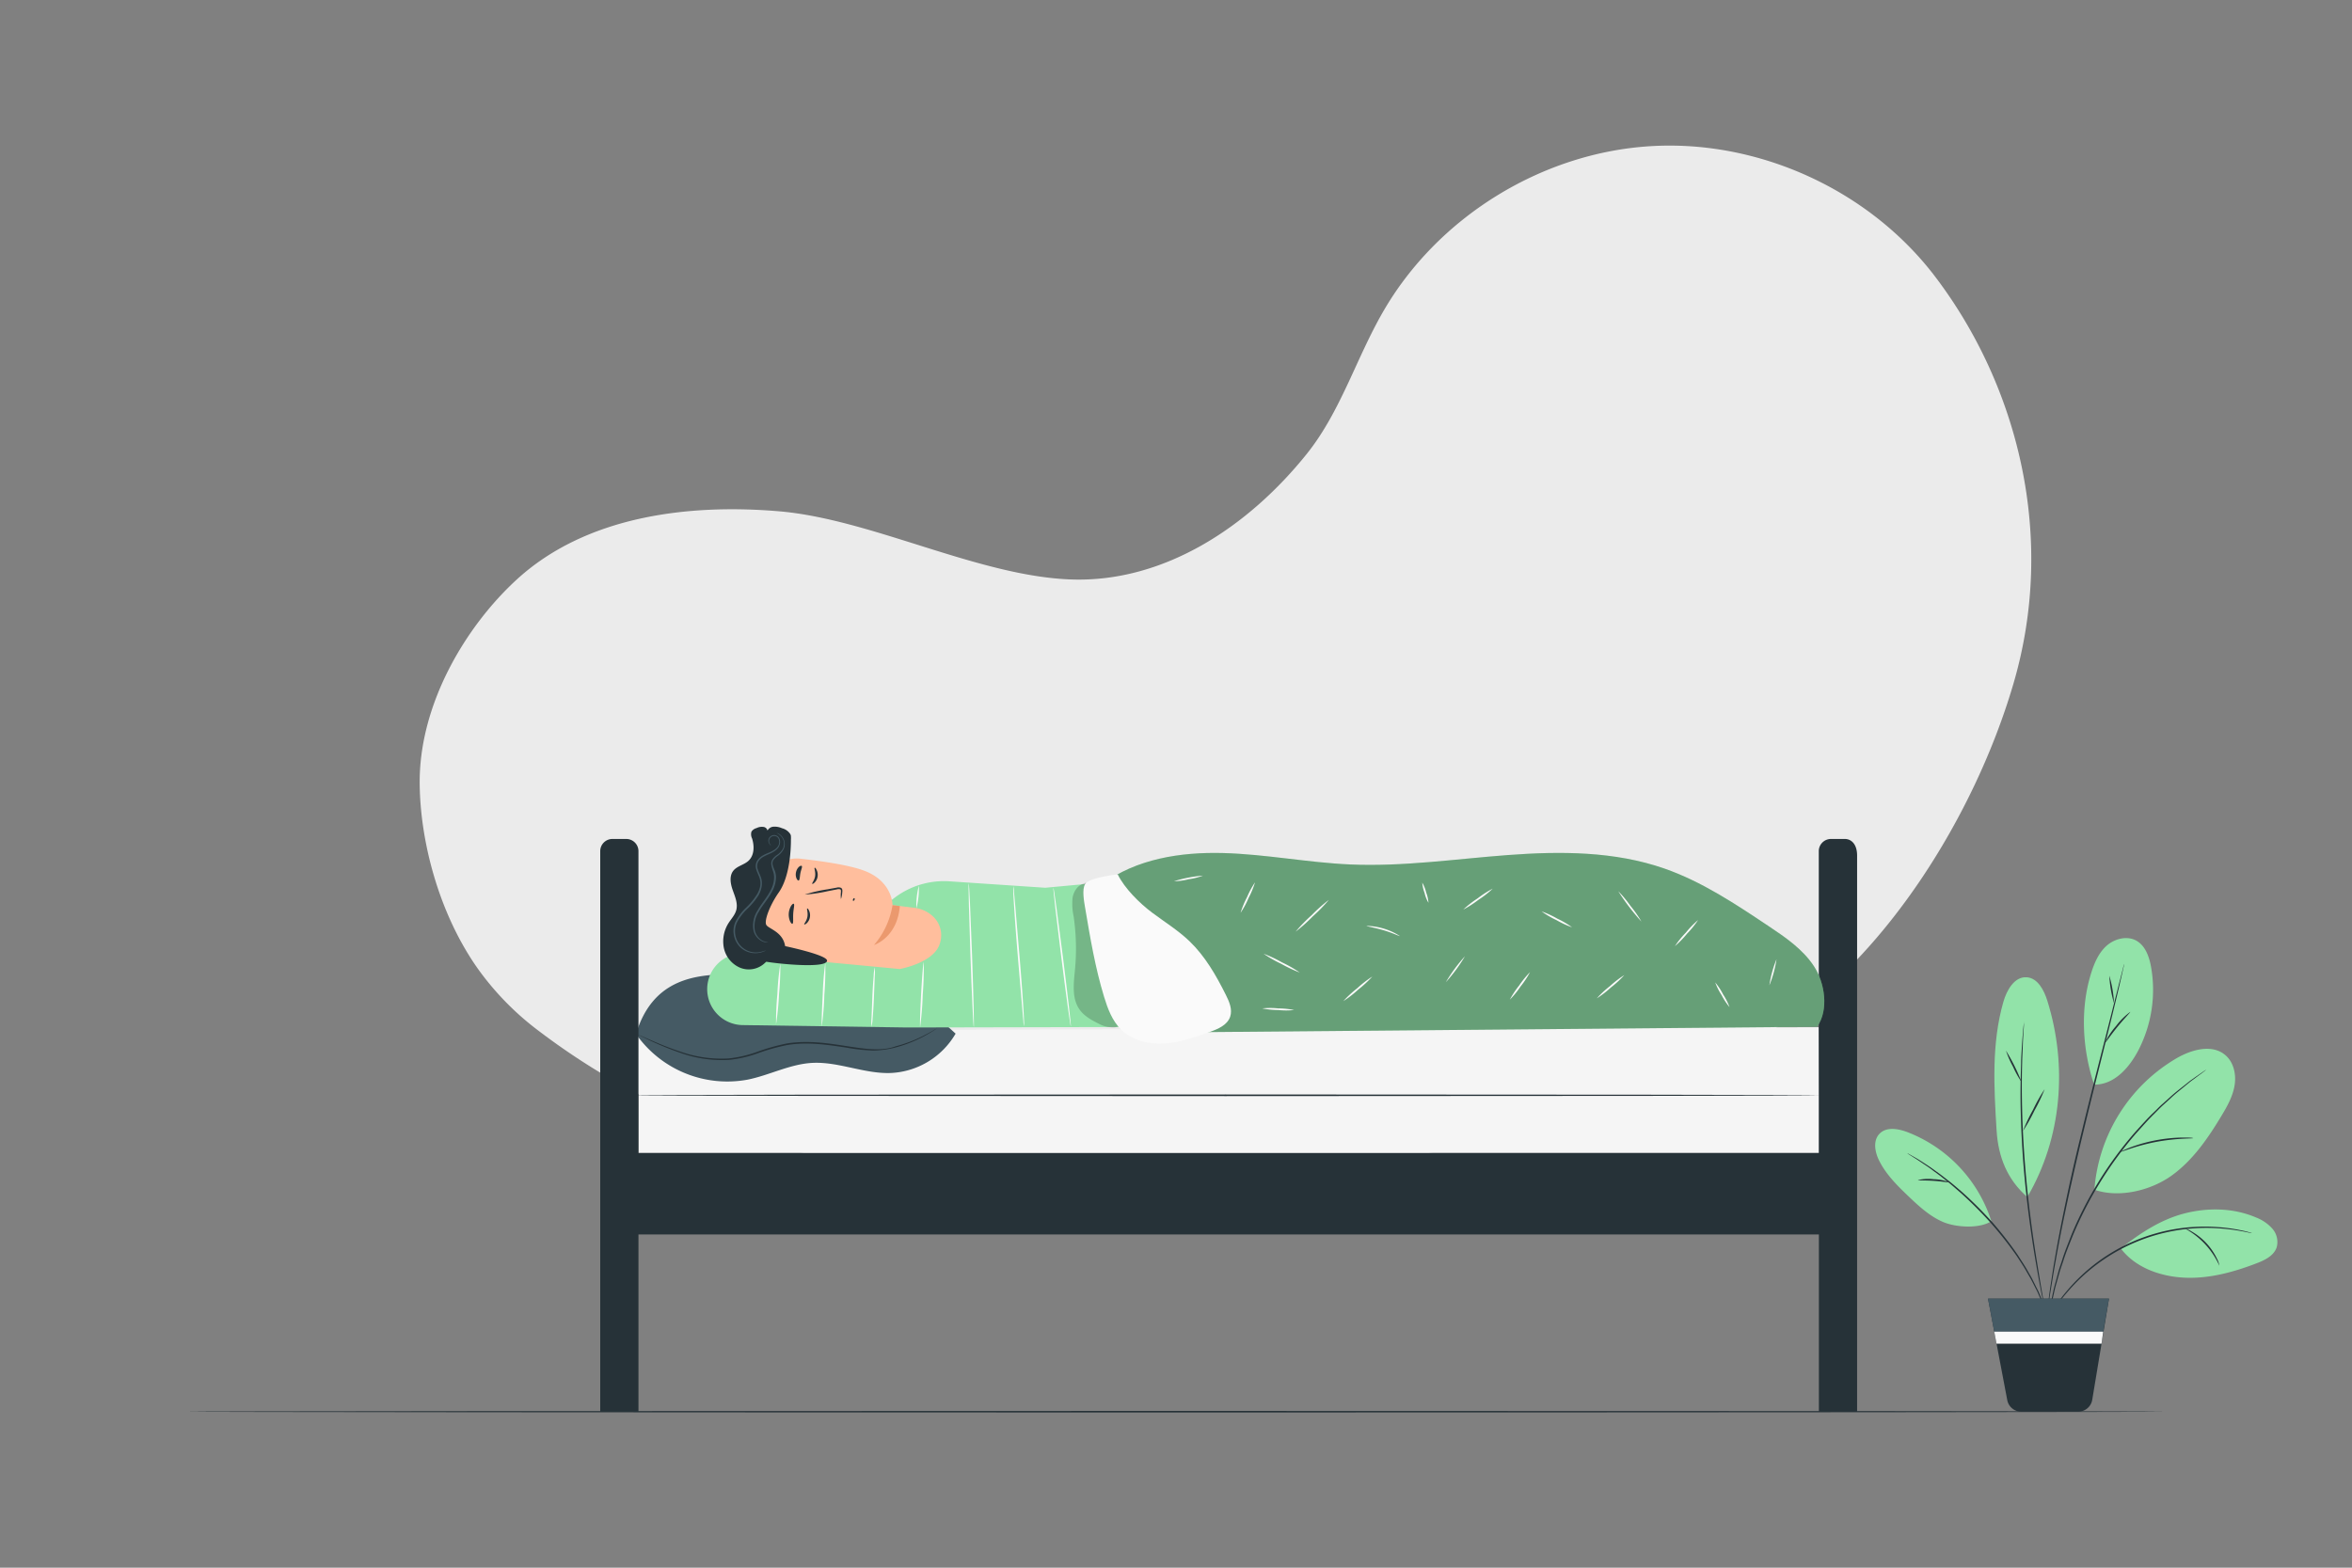 <svg xmlns="http://www.w3.org/2000/svg" viewBox="0 0 750 500"><rect x="0" y="0" width="750" height="500" fill="#808080" stroke="none"/><g id="freepik--background-simple--inject-42"><path d="M617.11,88.28c-21-27.68-56.37-43.85-91.06-41.64S458.34,69.35,441,99.48c-8.56,14.86-13.55,31.86-24.27,45.25-18.52,23.12-45.35,41.06-75,40.09s-63.83-19.26-93.35-21.75-61.69,1.73-83.55,21.72c-16.38,15-31.3,39.94-31,65.35.18,17.76,5.83,40.54,18.19,58.32a90.85,90.85,0,0,0,19.88,20.42C232.49,374.83,297,377,380.2,376c56.5-.68,135.19-17,183.41-46.42,37.18-22.71,66-69.41,78.33-111.19C655.89,171.28,643.46,123,617.11,88.28Z" style="fill:#ebebeb"></path></g><g id="freepik--Floor--inject-42"><path d="M690.63,450.24c0,.14-141.32.26-315.61.26s-315.65-.12-315.65-.26S200.66,450,375,450,690.63,450.09,690.63,450.24Z" style="fill:#263238"></path></g><g id="freepik--Character--inject-42"><polygon points="580.39 367.74 203.59 367.74 203.59 328.72 579.97 327.6 580.39 367.74" style="fill:#f5f5f5"></polygon><path d="M580,349.33c0,.15-84.71.26-189.19.26s-189.2-.11-189.2-.26,84.69-.26,189.2-.26S580,349.19,580,349.33Z" style="fill:#263238"></path><path d="M202.81,329.79a35.55,35.55,0,0,0,35.6,14.55c6.91-1.4,13.39-4.9,20.43-5.33,8.49-.5,16.73,3.53,25.23,3.21a25.25,25.25,0,0,0,20.65-12.55c-6-5.5-12.18-11-19.76-13.86-7.21-2.7-15.1-2.77-22.79-2.81-9.64-.05-18.63-2.28-28.26-2.28-11.4,0-25.64.95-31.1,19.07" style="fill:#455a64"></path><path d="M298.73,328a1.31,1.31,0,0,1-.2.15l-.62.42c-.55.37-1.38.88-2.47,1.49a41.88,41.88,0,0,1-9.8,4,30,30,0,0,1-7.27,1,56.33,56.33,0,0,1-8.36-.92c-5.81-.85-12.32-1.94-19-.83a65.5,65.5,0,0,0-9.53,2.68,38.33,38.33,0,0,1-9.07,2.06,39.34,39.34,0,0,1-15.51-2.28,94.29,94.29,0,0,1-9.8-4l-2.59-1.25-.67-.34c-.15-.08-.23-.12-.22-.13l.24.08.69.3,2.63,1.15a105.15,105.15,0,0,0,9.84,3.85,39.44,39.44,0,0,0,15.35,2.15,38.35,38.35,0,0,0,8.95-2.06,65,65,0,0,1,9.61-2.72c13.74-2.15,25.88,4.17,34.65.92a43.72,43.72,0,0,0,9.79-3.84c1.11-.58,2-1.06,2.51-1.4l.65-.37Z" style="fill:#263238"></path><path d="M588.27,267.58h-4.41a3.89,3.89,0,0,0-3.89,3.89v96.27H203.59V271.47a3.89,3.89,0,0,0-3.89-3.89h-4.42a3.89,3.89,0,0,0-3.88,3.89V450.24h12.19V393.71H580v56.53h12.19V272.78C592.16,269.32,590.42,267.58,588.27,267.58Z" style="fill:#263238"></path><path d="M379.26,278.87l-45.95,4.27-30.57-2.05A26.07,26.07,0,0,0,281,290.4l-7.42,8.88,15.73,28.43,109.64-.24Z" style="fill:#92E3A9"></path><path d="M296,308.75l-57.54-4.63a11.46,11.46,0,0,0-12.95,11.36h0a11.46,11.46,0,0,0,11.15,11.46l52.6.77Z" style="fill:#92E3A9"></path><path d="M243.43,283.77a10.69,10.69,0,0,1,11.87-9.89c6.72.76,14.88,1.94,19.7,3.61,9.59,3.3,9.61,11,9.61,11.2h0l6.88.85a10.43,10.43,0,0,1,6,2.72,8.21,8.21,0,0,1,2.3,8.35c-1.59,6.48-12.87,8.44-12.9,8.45h0l-41.72-3.93h0l-3.21-.5h0Z" style="fill:#ffbe9d"></path><path d="M259,281.86c-.15-.18.72-1.05.92-2.43s-.35-2.5-.15-2.63.36.15.62.64a3.54,3.54,0,0,1,.32,2.13,3.37,3.37,0,0,1-.94,1.9C259.38,281.85,259.05,282,259,281.86Z" style="fill:#263238"></path><path d="M256.46,294.82c-.14-.19.75-1,1-2.4s-.27-2.51-.07-2.63.35.15.6.65a3.55,3.55,0,0,1,.26,2.14,3.42,3.42,0,0,1-1,1.88C256.84,294.82,256.52,294.91,256.46,294.82Z" style="fill:#263238"></path><path d="M268.16,286.77a9.67,9.67,0,0,1,0-2.31c0-.36,0-.7-.21-.8a1.77,1.77,0,0,0-1.08,0l-2.86.56a47.54,47.54,0,0,1-7.41,1.1,47.41,47.41,0,0,1,7.3-1.69l2.87-.52a2.09,2.09,0,0,1,1.41.06.87.87,0,0,1,.41.67,2.37,2.37,0,0,1,0,.61A9,9,0,0,1,268.16,286.77Z" style="fill:#263238"></path><path d="M284.61,288.69a25.8,25.8,0,0,1-5.92,12.72s7.42-2.29,8.25-12.43Z" style="fill:#eb996e"></path><path d="M253.1,288.25c.35.2-.07,1.54-.16,3.19s.12,3-.25,3.19c-.18.07-.49-.22-.76-.81a5.52,5.52,0,0,1,.31-4.86C252.59,288.41,252.93,288.16,253.1,288.25Z" style="fill:#263238"></path><path d="M255.66,276.19c.27.3-.23,1.19-.44,2.33s-.16,2.14-.53,2.3c-.18.07-.46-.14-.68-.61a3.22,3.22,0,0,1-.18-2,3.25,3.25,0,0,1,.95-1.75C255.18,276.13,255.52,276.06,255.66,276.19Z" style="fill:#263238"></path><path d="M243.64,263.77a3.79,3.79,0,0,0-2.39.34,2.72,2.72,0,0,0-1.63,1.15,3,3,0,0,0,.19,2.14c.77,2.41.75,5.37-1.1,7.11-1.43,1.35-3.68,1.68-4.89,3.23-1.33,1.71-.88,4.18-.15,6.22s1.67,4.21,1.11,6.3c-.4,1.51-1.52,2.7-2.37,4a10.86,10.86,0,0,0-1.57,8.16,8.83,8.83,0,0,0,5.27,6.27,7.44,7.44,0,0,0,7.88-1.64c.13-.1.24-.2.36-.31,5.17.83,19,2.09,19.38-.28.35-1.84-13.37-4.7-13.37-4.7-.71-4.59-5.24-5.49-6-6.76s1.1-6.29,4-10.4c3.56-5.13,3.86-13.86,3.85-16.9a4.27,4.27,0,0,0,0-.8c0-.19,0-.29,0-.29l0,0a2.34,2.34,0,0,0-.2-.58,4.43,4.43,0,0,0-2.64-1.87,5.78,5.78,0,0,0-2.91-.48,2.4,2.4,0,0,0-1.72,1.21A1.54,1.54,0,0,0,243.64,263.77Z" style="fill:#263238"></path><path d="M245.86,269.64a1,1,0,0,1-.45-.37,1.82,1.82,0,0,1-.33-1.63,1.85,1.85,0,0,1,3.51-.07,2.93,2.93,0,0,1,0,1.92c-.4,1.38-1.81,2.21-3.16,2.81a18.82,18.82,0,0,0-2.07,1,4.28,4.28,0,0,0-1.63,1.64,3,3,0,0,0-.09,2.34c.25.82.68,1.62,1,2.52a5.84,5.84,0,0,1,.25,2.91,8.37,8.37,0,0,1-1,2.79,22,22,0,0,1-3.67,4.44,16.58,16.58,0,0,0-3.16,4.14,6.68,6.68,0,0,0-.49,4.53,6.65,6.65,0,0,0,7.55,5.07,10.74,10.74,0,0,0,2.13-.59,2.32,2.32,0,0,1-.5.3,6.65,6.65,0,0,1-1.59.5,7.13,7.13,0,0,1-2.65,0,7,7,0,0,1-3.17-1.52,7.16,7.16,0,0,1-2.21-3.64,7.08,7.08,0,0,1,.46-4.86,16.77,16.77,0,0,1,3.24-4.3,22.49,22.49,0,0,0,3.58-4.34,8.26,8.26,0,0,0,1-2.6,5.52,5.52,0,0,0-.22-2.65c-.29-.84-.71-1.65-1-2.54a3.56,3.56,0,0,1,.14-2.72c.91-1.66,2.64-2.25,4-2.84s2.62-1.34,3-2.51a2.65,2.65,0,0,0,0-1.67,1.51,1.51,0,0,0-1-1,1.63,1.63,0,0,0-2,1,1.76,1.76,0,0,0,.21,1.51A4.59,4.59,0,0,0,245.86,269.64Z" style="fill:#455a64"></path><path d="M247.66,265.67s.16,0,.42.12a3.44,3.44,0,0,1,1,.69,3.81,3.81,0,0,1,1,1.68,3.94,3.94,0,0,1-.17,2.62,6.08,6.08,0,0,1-2.12,2.35,4.91,4.91,0,0,0-1.15,1.17,2,2,0,0,0-.25,1.57,11.69,11.69,0,0,0,.65,1.77,6.39,6.39,0,0,1,.41,2,9.36,9.36,0,0,1-1,4.21c-1.29,2.67-3.24,4.7-4.44,6.85a8.4,8.4,0,0,0-1.28,6.19,5,5,0,0,0,2.68,3.26,5.79,5.79,0,0,0,1.57.36,1.26,1.26,0,0,1-.43.06,3.69,3.69,0,0,1-1.22-.22,5.14,5.14,0,0,1-3-3.35,8.71,8.71,0,0,1,1.21-6.55c1.22-2.24,3.16-4.28,4.38-6.84a8.82,8.82,0,0,0,.92-3.95,5.86,5.86,0,0,0-.36-1.87A12.25,12.25,0,0,1,246,276a2.48,2.48,0,0,1,.34-1.94,5.33,5.33,0,0,1,1.27-1.28,5.74,5.74,0,0,0,2.05-2.13,3.68,3.68,0,0,0,.23-2.39,3.75,3.75,0,0,0-.89-1.61A5.78,5.78,0,0,0,247.66,265.67Z" style="fill:#455a64"></path><path d="M272.43,286.47c.13,0,.16.29.06.52s-.29.39-.42.33-.16-.29-.06-.53S272.29,286.41,272.43,286.47Z" style="fill:#263238"></path><g style="opacity:0.2"><path d="M345.7,281.8c-2,.46-3.29,2.43-3.66,4.42a18.86,18.86,0,0,0,.31,6,71.09,71.09,0,0,1,.46,16.81c-.41,4.41-1.13,9.29,1.42,12.92,1.6,2.29,4.22,3.61,6.73,4.85a9.23,9.23,0,0,0,4.12.88c1.79,0,3.09-1.2,4.17-2.18.77-.7.57-2.78-.12-4.88q-6.45-19.56-12.89-39.12"></path></g><path d="M579.44,327.47c3.76-5.32,2.53-13.92-1.05-19.36s-9.15-9.21-14.57-12.83c-10.49-7-21.14-14.1-33.06-18.26-15.88-5.54-33.14-5.57-49.92-4.31s-33.53,3.75-50.34,3c-13.54-.6-26.94-3.28-40.49-3.64s-27.77,1.86-38.62,10L369,329.32Z" style="fill:#92E3A9"></path><g style="opacity:0.3"><path d="M579.44,327.47c3.76-5.32,2.53-13.92-1.05-19.36s-9.15-9.21-14.57-12.83c-10.49-7-21.14-14.1-33.06-18.26-15.88-5.54-33.14-5.57-49.92-4.31s-33.53,3.75-50.34,3c-13.54-.6-26.94-3.28-40.49-3.64s-27.77,1.86-38.62,10L369,329.32Z"></path></g><path d="M356.39,278.87s-9,.94-10.36,3.09c-1.07,1.69-.34,5.62,0,7.61,1.61,9.55,3.22,19.13,6.05,28.4,1.16,3.79,2.61,7.66,5.44,10.43,3.55,3.48,8.82,4.72,13.78,4.41s9.71-2,14.39-3.65c2.67-.94,5.66-2.2,6.58-4.87.79-2.32-.28-4.82-1.38-7-3.1-6.2-6.61-12.34-11.62-17.13-3.6-3.44-7.86-6.08-11.85-9.06s-8.82-7.76-11-12.22" style="fill:#fafafa"></path><path d="M395.59,291.14a28.31,28.31,0,0,1,2.07-5,28.73,28.73,0,0,1,2.54-4.73,27.41,27.41,0,0,1-2.07,5A26.92,26.92,0,0,1,395.59,291.14Z" style="fill:#fafafa"></path><path d="M414.46,310.18a42.87,42.87,0,0,1-5.89-2.77,40.47,40.47,0,0,1-5.65-3.23,40.73,40.73,0,0,1,5.89,2.77A39.32,39.32,0,0,1,414.46,310.18Z" style="fill:#fafafa"></path><path d="M423.75,287a52.61,52.61,0,0,1-5.13,5.26,50.16,50.16,0,0,1-5.49,4.89,52.61,52.61,0,0,1,5.13-5.26A50.16,50.16,0,0,1,423.75,287Z" style="fill:#fafafa"></path><path d="M412.67,322.14a24.37,24.37,0,0,1-5.09,0,25.93,25.93,0,0,1-5.07-.52,24.37,24.37,0,0,1,5.09,0A26.06,26.06,0,0,1,412.67,322.14Z" style="fill:#fafafa"></path><path d="M437.6,311.46a36.15,36.15,0,0,1-4.45,4.12,34.23,34.23,0,0,1-4.79,3.72,36.15,36.15,0,0,1,4.45-4.12A34.23,34.23,0,0,1,437.6,311.46Z" style="fill:#fafafa"></path><path d="M446.37,298.53c-.07.14-2.31-1-5.24-1.85s-5.4-1.23-5.38-1.38a20.46,20.46,0,0,1,10.62,3.23Z" style="fill:#fafafa"></path><path d="M467.13,305a50.43,50.43,0,0,1-6.08,8.25,50.43,50.43,0,0,1,6.08-8.25Z" style="fill:#fafafa"></path><path d="M455.51,287.94a10.76,10.76,0,0,1-1.24-3.13,11.67,11.67,0,0,1-.74-3.29,11.1,11.1,0,0,1,1.24,3.13A11.67,11.67,0,0,1,455.51,287.94Z" style="fill:#fafafa"></path><path d="M476,283.42a31.33,31.33,0,0,1-4.55,3.56,34,34,0,0,1-4.85,3.13,32,32,0,0,1,4.55-3.56A34,34,0,0,1,476,283.42Z" style="fill:#fafafa"></path><path d="M481.44,318.83a29.93,29.93,0,0,1,3-4.53,28.72,28.72,0,0,1,3.45-4.24,28.83,28.83,0,0,1-3,4.54A27.29,27.29,0,0,1,481.44,318.83Z" style="fill:#fafafa"></path><path d="M501.3,295.76a29.39,29.39,0,0,1-5-2.31,28.51,28.51,0,0,1-4.72-2.77,30.38,30.38,0,0,1,5,2.31A28.51,28.51,0,0,1,501.3,295.76Z" style="fill:#fafafa"></path><path d="M517.94,311a30.77,30.77,0,0,1-4.21,3.9,31.51,31.51,0,0,1-4.54,3.51,31.94,31.94,0,0,1,4.21-3.91A32.5,32.5,0,0,1,517.94,311Z" style="fill:#fafafa"></path><path d="M523.42,293.94a70.7,70.7,0,0,1-7.39-9.69,36.73,36.73,0,0,1,3.9,4.69A37.45,37.45,0,0,1,523.42,293.94Z" style="fill:#fafafa"></path><path d="M534.09,301.77a29.74,29.74,0,0,1,3.5-4.33,30.35,30.35,0,0,1,3.89-4,30.58,30.58,0,0,1-3.5,4.33A31.11,31.11,0,0,1,534.09,301.77Z" style="fill:#fafafa"></path><path d="M551.51,321.21a19.93,19.93,0,0,1-2.51-3.8,20.76,20.76,0,0,1-2.06-4.07,19.68,19.68,0,0,1,2.51,3.81A19.9,19.9,0,0,1,551.51,321.21Z" style="fill:#fafafa"></path><path d="M566.49,305.94a36,36,0,0,1-2.28,8.32,36,36,0,0,1,2.28-8.32Z" style="fill:#fafafa"></path><path d="M383.61,279.27a21.26,21.26,0,0,1-4.57,1.15,20.47,20.47,0,0,1-4.67.64,42.74,42.74,0,0,1,9.24-1.79Z" style="fill:#fafafa"></path><path d="M248.83,307.32a94,94,0,0,1-.42,9.72,93.32,93.32,0,0,1-.94,9.67,90.55,90.55,0,0,1,.42-9.71A87.16,87.16,0,0,1,248.83,307.32Z" style="fill:#fafafa"></path><path d="M263.17,307a100.34,100.34,0,0,1-.3,10.16,96,96,0,0,1-.81,10.13c-.14,0,0-4.56.29-10.16A97.43,97.43,0,0,1,263.17,307Z" style="fill:#fafafa"></path><path d="M278.94,308.56a15.69,15.69,0,0,1,0,2.78c-.07,1.89-.16,4.17-.26,6.69s-.26,5-.41,6.68a14.23,14.23,0,0,1-.36,2.76,14.94,14.94,0,0,1,0-2.78c.08-1.88.16-4.16.26-6.69s.27-5,.42-6.68A13.47,13.47,0,0,1,278.94,308.56Z" style="fill:#fafafa"></path><path d="M294.54,306.88a99.84,99.84,0,0,1-.3,10.31,100.75,100.75,0,0,1-.82,10.28c-.14,0,0-4.63.3-10.31S294.4,306.87,294.54,306.88Z" style="fill:#fafafa"></path><path d="M293,282.48a25.16,25.16,0,0,1-.78,7.19,25.16,25.16,0,0,1,.78-7.19Z" style="fill:#fafafa"></path><path d="M310.52,327.58c-.15,0-.63-10.25-1.07-22.91s-.7-22.93-.55-22.94.62,10.25,1.07,22.92S310.66,327.58,310.52,327.58Z" style="fill:#fafafa"></path><path d="M326.54,327.31a11.18,11.18,0,0,1-.22-1.75c-.11-1.21-.25-2.82-.42-4.78L324.56,305c-.51-6.16-.93-11.75-1.18-15.79-.13-2-.22-3.66-.26-4.8a13.89,13.89,0,0,1,0-1.76,9.83,9.83,0,0,1,.22,1.75c.11,1.21.25,2.83.43,4.78.34,4.12.81,9.65,1.33,15.78s.93,11.74,1.18,15.79c.13,2,.22,3.66.26,4.79A11.83,11.83,0,0,1,326.54,327.31Z" style="fill:#fafafa"></path><path d="M335.89,283.1c.15,0,1.51,9.89,3.05,22.12s2.67,22.16,2.53,22.18-1.51-9.88-3.05-22.12S335.75,283.12,335.89,283.1Z" style="fill:#fafafa"></path></g><g id="freepik--Plant--inject-42"><path d="M667.87,379.45c7.83,2.74,18,.29,24.73-4.59s11.52-11.9,15.79-19c1.82-3,3.6-6.2,4.17-9.69s-.27-7.42-3-9.69c-4.2-3.54-10.65-1.75-15.43,1a53.22,53.22,0,0,0-26.28,42" style="fill:#92E3A9"></path><path d="M676.28,398.19c4.7,6.2,12.77,9,20.54,9.32s15.46-1.79,22.72-4.58c2.64-1,5.52-2.4,6.43-5.07a6.44,6.44,0,0,0-1.38-6,13.37,13.37,0,0,0-5.25-3.58c-7.15-3.05-15.34-3.19-22.86-1.24s-14.1,6.32-20.2,11.13" style="fill:#92E3A9"></path><path d="M667.76,345.92c6.48.13,11.38-5.54,14.31-11.32a41.92,41.92,0,0,0,3.86-26.17c-.59-3.31-1.84-6.88-4.8-8.47s-6.93-.55-9.46,1.75-3.9,5.59-4.91,8.86c-3.48,11.25-2.73,24.18,1,35.35" style="fill:#92E3A9"></path><path d="M646.48,381.76c11-18.8,12.88-41.8,6.36-62.61-1.06-3.37-3.06-7.24-6.59-7.46-3.9-.25-6.36,4.11-7.43,7.88-3.79,13.21-3,27.24-2.15,41,.52,8.45,3.42,15.67,9.81,21.23" style="fill:#92E3A9"></path><path d="M635,389.49a45.17,45.17,0,0,0-26.8-28.42c-2.94-1.11-6.67-1.74-8.85.51s-1.49,5.88-.11,8.63c2.22,4.44,5.83,8,9.43,11.43,3.27,3.11,6.67,6.24,10.81,8.05s11.74,2.27,15.52-.2" style="fill:#92E3A9"></path><path d="M703.48,341.19a1.18,1.18,0,0,1-.2.17l-.59.47-2.32,1.73-1.68,1.24c-.6.46-1.23,1-1.92,1.56-1.37,1.15-3,2.38-4.61,3.92l-2.61,2.37c-.9.83-1.77,1.76-2.7,2.69-1.9,1.83-3.74,4-5.73,6.16a121.68,121.68,0,0,0-20.19,32.67c-1.08,2.75-2.17,5.35-2.95,7.87-.41,1.26-.86,2.45-1.2,3.63s-.65,2.3-.95,3.38c-.66,2.15-1,4.14-1.44,5.88-.2.87-.4,1.67-.54,2.42s-.25,1.44-.36,2.06c-.22,1.2-.39,2.15-.52,2.84-.06.3-.1.54-.14.74a1,1,0,0,1-.07.25,1.28,1.28,0,0,1,0-.26c0-.19.06-.44.1-.74.1-.7.24-1.65.42-2.87.09-.62.2-1.31.31-2.06s.32-1.57.5-2.44c.39-1.75.74-3.75,1.38-5.91.29-1.09.6-2.23.92-3.41s.77-2.38,1.17-3.64c.77-2.54,1.84-5.15,2.92-7.93a119.15,119.15,0,0,1,20.27-32.79c2-2.2,3.86-4.33,5.78-6.16,1-.92,1.83-1.85,2.74-2.67l2.63-2.35c1.65-1.54,3.29-2.75,4.68-3.87.7-.55,1.34-1.08,1.95-1.54l1.71-1.21,2.38-1.65.62-.42A1.3,1.3,0,0,1,703.48,341.19Z" style="fill:#263238"></path><path d="M718.1,393.31a5.92,5.92,0,0,1-.75-.13c-.5-.09-1.22-.28-2.16-.44a62,62,0,0,0-8-1,58.31,58.31,0,0,0-47.39,19.71,61.55,61.55,0,0,0-4.94,6.36c-.55.78-.92,1.42-1.21,1.84a3.27,3.27,0,0,1-.44.62,4.91,4.91,0,0,1,.35-.68c.26-.43.6-1.09,1.13-1.89a54.7,54.7,0,0,1,4.84-6.49,57.35,57.35,0,0,1,47.68-19.84,53.79,53.79,0,0,1,8,1.15c.94.18,1.65.41,2.14.53A3.25,3.25,0,0,1,718.1,393.31Z" style="fill:#263238"></path><path d="M677.31,307.46a1.58,1.58,0,0,1,0,.29c0,.22-.11.5-.18.85-.17.78-.42,1.86-.73,3.24-.63,2.8-1.6,6.86-2.82,11.86-2.44,10-6,23.79-9.66,39.06-1.83,7.64-3.49,14.94-4.91,21.59s-2.6,12.68-3.49,17.75c-.48,2.53-.84,4.83-1.17,6.84s-.62,3.76-.83,5.18-.39,2.49-.51,3.28c-.06.35-.11.63-.14.85a1.48,1.48,0,0,1-.07.29,1.71,1.71,0,0,1,0-.3c0-.22.06-.5.1-.86.1-.79.24-1.89.41-3.29s.42-3.17.74-5.19.64-4.33,1.1-6.87c.84-5.08,2-11.1,3.38-17.77s3-14,4.88-21.62c3.68-15.28,7.28-29.05,9.8-39,1.25-5,2.27-9,3-11.82l.82-3.22.22-.83A1.71,1.71,0,0,1,677.31,307.46Z" style="fill:#263238"></path><path d="M651.94,417s0-.07-.07-.22l-.15-.68c-.13-.64-.32-1.52-.55-2.62-.46-2.27-1.08-5.57-1.79-9.67-1.42-8.17-3.1-19.53-4.13-32.17-.5-6.32-.78-12.35-.9-17.84s0-10.44.13-14.59c0-2.07.18-4,.27-5.59s.21-3.07.31-4.22.19-2,.25-2.66l.07-.69a.68.68,0,0,1,0-.24.87.87,0,0,1,0,.24c0,.19,0,.42,0,.7,0,.65-.08,1.54-.15,2.66s-.16,2.58-.21,4.22-.18,3.52-.21,5.6c-.12,4.14-.13,9.08,0,14.56s.44,11.5.94,17.81c1,12.61,2.65,24,4,32.15.66,4.1,1.23,7.41,1.63,9.69l.45,2.64.1.69C652,416.94,652,417,651.94,417Z" style="fill:#263238"></path><path d="M652.76,419.41a3.06,3.06,0,0,1-.29-.65c-.18-.48-.42-1.11-.73-1.89-.15-.42-.33-.87-.51-1.37l-.71-1.59c-.26-.57-.53-1.18-.81-1.82s-.66-1.3-1-2-.74-1.43-1.13-2.2l-1.34-2.3c-.89-1.63-2-3.24-3.14-5A117,117,0,0,0,634.77,390a130.44,130.44,0,0,0-9.55-9.56c-1.59-1.34-3-2.68-4.51-3.8l-2.09-1.67-2-1.46c-1.25-1-2.43-1.75-3.46-2.44s-1.93-1.31-2.68-1.76l-1.71-1.08a4.74,4.74,0,0,1-.58-.41,3.57,3.57,0,0,1,.63.31l1.76,1c.78.42,1.69,1,2.74,1.68s2.25,1.45,3.52,2.39l2,1.44,2.12,1.65c1.49,1.11,3,2.44,4.56,3.78a123.51,123.51,0,0,1,9.62,9.57,113,113,0,0,1,8.33,10.71c1.1,1.77,2.24,3.4,3.11,5l1.33,2.33,1.1,2.22c.34.71.7,1.37,1,2l.77,1.85c.24.58.47,1.11.68,1.61l.47,1.39c.27.8.48,1.44.64,1.93A3.52,3.52,0,0,1,652.76,419.41Z" style="fill:#263238"></path><path d="M699.38,363c0,.08-1.34.08-3.49.2a65.37,65.37,0,0,0-8.34,1,64.26,64.26,0,0,0-8.13,2.12c-2,.67-3.29,1.16-3.32,1.09a3.56,3.56,0,0,1,.83-.45c.55-.26,1.36-.6,2.37-1a49.89,49.89,0,0,1,16.58-3.15c1.08,0,2,0,2.56.05A3,3,0,0,1,699.38,363Z" style="fill:#263238"></path><path d="M707.71,403.7a25.25,25.25,0,0,0-11.05-11.9,7.78,7.78,0,0,1,2.25,1,19.89,19.89,0,0,1,8,8.6A7.31,7.31,0,0,1,707.71,403.7Z" style="fill:#263238"></path><path d="M679.3,322.73c.1.11-1.93,2.12-4.15,4.85s-3.8,5.13-3.93,5.05a22.35,22.35,0,0,1,3.52-5.37A22,22,0,0,1,679.3,322.73Z" style="fill:#263238"></path><path d="M672.62,311.2a38,38,0,0,1,1.5,8.81,38,38,0,0,1-1.5-8.81Z" style="fill:#263238"></path><path d="M652,347.37a56,56,0,0,1-3.24,6.8,57,57,0,0,1-3.69,6.57,53.92,53.92,0,0,1,3.23-6.81A52.91,52.91,0,0,1,652,347.37Z" style="fill:#263238"></path><path d="M639.66,335.09a60.57,60.57,0,0,1,5,10.07,30.19,30.19,0,0,1-2.74-4.92A30.84,30.84,0,0,1,639.66,335.09Z" style="fill:#263238"></path><path d="M621.58,377.08c0,.15-2.23-.28-5-.46s-5-.09-5-.24a13.91,13.91,0,0,1,5-.28A14.24,14.24,0,0,1,621.58,377.08Z" style="fill:#263238"></path><path d="M633.93,414.21l6.14,32.34a4.54,4.54,0,0,0,4.46,3.69H662.7a4.54,4.54,0,0,0,4.47-3.8l5.34-32.23Z" style="fill:#263238"></path><polygon points="635.92 424.72 670.67 424.72 672.51 414.21 633.93 414.21 635.92 424.72" style="fill:#455a64"></polygon><polygon points="635.92 424.72 636.65 428.55 670.13 428.55 670.67 424.72 635.92 424.72" style="fill:#fafafa"></polygon></g></svg>